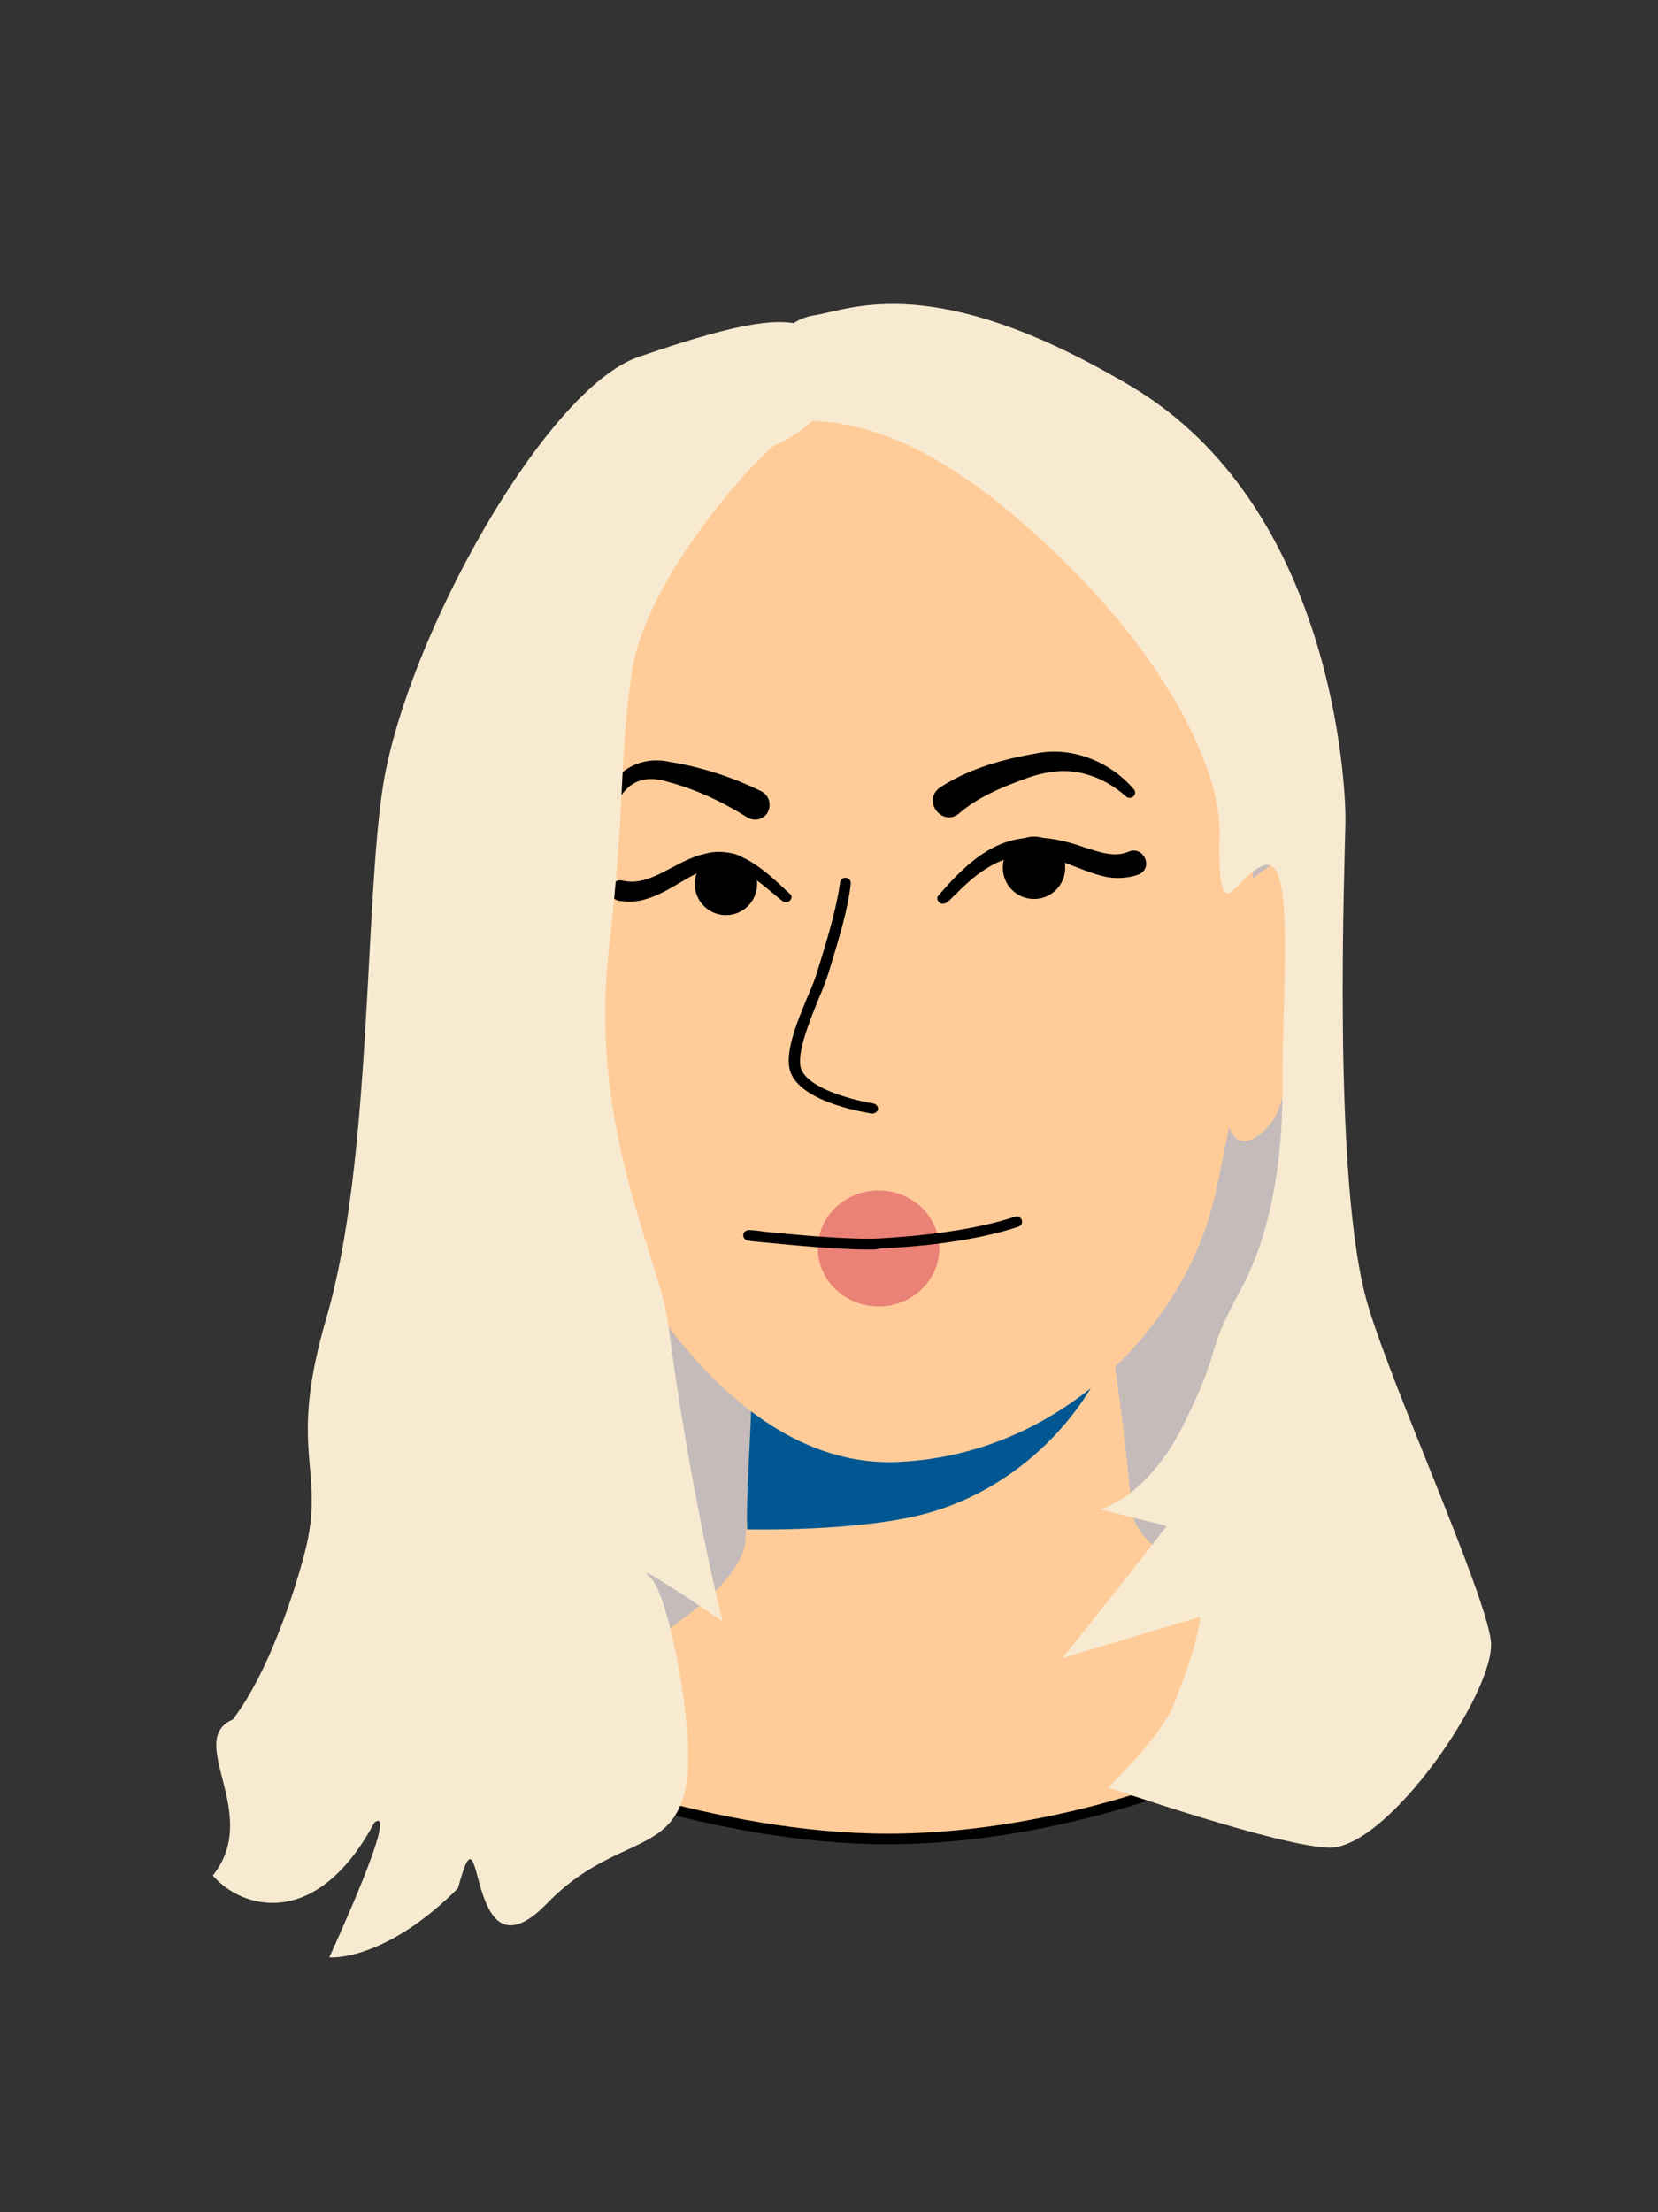<?xml version="1.0" encoding="utf-8"?>
<!-- Generator: Adobe Illustrator 26.0.1, SVG Export Plug-In . SVG Version: 6.00 Build 0)  -->
<svg version="1.1" id="Layer_1" xmlns="http://www.w3.org/2000/svg" xmlns:xlink="http://www.w3.org/1999/xlink" x="0px" y="0px"
	 viewBox="0 0 297.6 396.9" style="enable-background:new 0 0 297.6 396.9;" xml:space="preserve">
<rect x="0" y="0" width="297.6" height="396.9" fill="#333333" stroke="none"/>
<style type="text/css">
	.st0{display:none;}
	.st1{display:none;fill:none;stroke:#000000;stroke-miterlimit:10;}
	.st2{fill:#C4BBBA;}
	.st3{fill:#FFCC99;}
	.st4{fill:#005792;}
	.st5{fill:#F7EAD0;}
	.st6{opacity:0.6;enable-background:new    ;}
	.st7{fill:#DD5061;}
</style>
<g id="Layer_2_00000069357676367816936760000012967578953836453788_" class="st0">
</g>
<line class="st1" x1="-85" y1="-2041.9" x2="-85" y2="-1823.3"/>
<line class="st1" x1="-155.7" y1="-1930.8" x2="-1.5" y2="-1930.8"/>
<g>
	<g>
		<path class="st2" d="M235.8,205.8c1.9,119.6-43.9,109.3-88.4,108.1s-74.6-41.2-72.7-112.4S114.5,64.1,159,65.3
			S234.7,134.6,235.8,205.8z"/>
	</g>
	<g>
		<path class="st3" d="M254.4,292.2c-13.2,19.5-57,37.7-95.1,37.7c-30.3,0-62-12-75.7-17.9c15-6.7,49.2-23.3,50.2-35.6
			c0.8-10.2,3.2-36.4-1.5-47.6c-4.8-11.2,65.1-3.1,65.1-3.1c1.9,15.2,4.5,28.8,5.6,44.6C204,286.2,254.4,292.2,254.4,292.2z"/>
	</g>
	<g>
		<path class="st4" d="M199.1,240.2c0.3,5.1-10.4,24.9-32.3,31.2c-12.2,3.5-32.7,3-32.7,3c-0.3-10.9,2.1-28.9-0.2-35.3
			C129.9,227.7,199.1,240.2,199.1,240.2z"/>
	</g>
	<g>
		<path d="M159.3,330.9c-31,0-63.5-12.6-76.1-18c-4.4-1.9-7-3.2-7-3.2c-0.5-0.2-0.7-0.8-0.4-1.3c0.2-0.5,0.8-0.7,1.3-0.4
			c0,0,2.6,1.3,7,3.2c12.4,5.4,44.7,17.8,75.3,17.8c36.8,0,80.9-17.4,94.3-37.3c0.3-0.4,0.9-0.5,1.3-0.3c0.4,0.3,0.5,0.9,0.3,1.3
			C241.5,313.1,196.7,330.9,159.3,330.9z"/>
	</g>
	<g>
		<path class="st3" d="M228.2,155.2c3.7-1.5,6.7-4.8,5.1,13.9c-1.6,18.7-2.2,28.5-5,32.2c-2.8,3.6-6.8,5.5-8-0.2
			c-1.3-5.7-0.9-33.5,1-38.3C223.1,158,228.2,155.2,228.2,155.2z"/>
	</g>
	<g>
		<path class="st3" d="M96.2,144.6c-0.9,20.3,4.8,53.6,8.3,64.8c4.2,13.4,25.4,54.5,56.9,52.9c30.4-1.5,51.8-25.9,56.7-47.9
			c4-18.1,8.8-44.9,6-67.2c-2.8-22.3-4.5-85.1-74.6-81.9C95.7,67.9,96.2,144.6,96.2,144.6z"/>
	</g>
	<g>
		<g>
			<path d="M168.6,160.5c7.9-9.2,14.3-12.7,26.2-8.4c2.6,0.8,5.3,1.8,7.8,0.7c2.7-1.1,4.5,2.9,1.8,4.1c-1.9,0.7-4.2,0.8-6,0.4
				c-4.6-1-8.7-3.8-13.3-3.8c-5.3-0.3-9.8,3.1-13.4,6.8c-0.8,0.6-2.1,2.7-3.2,1.5C168.1,161.4,168.2,160.8,168.6,160.5L168.6,160.5z
				"/>
		</g>
	</g>
	<g>
		<g>
			<path d="M168.7,141.3c5.4-3.5,11.4-5.1,17.7-6.2c6.4-1.1,13,1.7,17.1,6.5c0.8,0.9-0.5,2.1-1.4,1.3c-2.1-1.9-4.6-3.3-7.2-4
				c-4.1-1.2-8.1-0.3-11.9,1.2c-3.8,1.4-7.8,3.2-10.8,5.8C169.2,148.5,165.4,143.7,168.7,141.3L168.7,141.3z"/>
		</g>
	</g>
	<g>
		<circle cx="185.6" cy="155.7" r="5.6"/>
	</g>
	<g>
		<circle cx="130.3" cy="158.6" r="5.6"/>
	</g>
	<g>
		<g>
			<path d="M140.5,161.7c-3.9-3-8.1-7.7-13.3-5.9c-3.7,1.2-7.1,4.3-11.2,5.5c-1.5,0.5-3.3,0.6-5,0.3c-2.4-0.6-1.6-4.1,0.8-3.6
				c5,1.2,9.5-3.7,14.7-4.8c6.2-1.8,11.3,3.5,15.3,7.2C142.6,161,141.5,162.4,140.5,161.7L140.5,161.7z"/>
		</g>
	</g>
	<g>
		<g>
			<path d="M134.2,146.7c-4.6-2.9-9.3-5.1-14.6-6.5c-2.4-0.7-4.7-0.6-6.5,0.8s-3,4-4.2,6.4c-0.2,0.5-0.8,0.7-1.3,0.5
				c-0.4-0.2-0.6-0.7-0.5-1.2c0.5-1.3,0.9-2.6,1.5-3.9c2-4.8,6.6-7.2,11.6-6.1c5.6,0.9,11.2,2.7,16.3,5.2c1.4,0.6,2,2.2,1.4,3.6
				C137.4,146.9,135.6,147.5,134.2,146.7L134.2,146.7z"/>
		</g>
	</g>
	<g>
		<path d="M156.6,199.8c0,0-0.1,0-0.1,0c-0.5-0.1-12.5-1.8-14.6-7.4c-1.2-3.3,1.1-8.9,3.2-13.9c0.7-1.6,1.3-3.1,1.6-4.2l0.5-1.6
			c1.5-4.9,3-10,3.6-14.4c0.1-0.5,0.5-0.9,1.1-0.8c0.5,0.1,0.9,0.5,0.8,1.1c-0.5,4.6-2.1,9.7-3.6,14.7l-0.5,1.6
			c-0.4,1.2-1,2.8-1.7,4.4c-1.7,4.2-4,9.9-3.1,12.5c1.4,3.7,9.9,5.7,13,6.2c0.5,0.1,0.9,0.6,0.8,1.1
			C157.5,199.4,157.1,199.8,156.6,199.8z"/>
	</g>
	<g>
		<path class="st5" d="M143.6,75.5c15.3-0.4,31,8.7,49.1,26.9c18,18.2,26.4,36.5,26.2,47c-0.4,19.6,3,6.9,8.3,5.8s2.9,23.4,3,39.6
			c0,6.5-0.3,23.3-7.5,36.6c-6.9,12.7-2.8,8.9-10,23.7c-6.7,13.7-15.2,15.7-15.2,15.7l11.9,3c-7.5,9.8-18.7,23.7-18.7,23.7l24.7-7.4
			c0,0,0.2,3.3-4.7,15.7c-2.2,5.7-11.8,14.9-11.8,14.9s31,10.7,39.7,10.8c10.5,0.2,30-28.2,29-37.1c-1.1-8.9-17.4-44.7-22-60
			c-6.7-22-4.1-81.9-4.1-87.6s-2.1-55.9-38.5-77.5c-35.5-21.1-50.3-13.7-57-12.7C137.3,57.9,127.3,75.9,143.6,75.5z"/>
	</g>
	<g>
		<path class="st5" d="M139,79.9c-4.6,3.6-23.2,24.3-25.6,40.7c-2.4,16.4-1,22.6-4.1,49.5c-3.7,32.2,9,55.4,10.6,67.2
			c4,30.8,9.8,53.6,9.8,53.6s-17.4-11.9-12.9-7.8c2.3,2.2,5.1,14.4,6.1,23.4c3.6,29.7-9.7,19.5-24.7,35s-11.1-20.9-16-2.7
			c-13.3,13.3-23.1,12.4-23.1,12.4s12.8-27.7,8.1-24.2c-10.5,19.6-24,15.4-29,9.5c8.9-11.1-5.1-24.2,3.6-28
			c7.6-10,12.5-27.9,13.3-31.6c3-13.9-3.4-16.9,3.5-40.5c8.2-28,6.8-74.9,10.2-95.7c4.3-26.4,29.1-71,45.9-76.7
			c24.6-8.4,32.5-8.6,34.4,1.3C151.3,75.2,139,79.9,139,79.9z"/>
	</g>
	<g class="st6">
		<ellipse class="st7" cx="157.7" cy="224" rx="10.9" ry="10.4"/>
	</g>
	<g>
		<path d="M156.1,224.2c-5.5,0-14.1-0.8-19-1.3c-1.3-0.1-2.3-0.2-2.8-0.3c-0.5,0-0.9-0.5-0.9-1c0-0.5,0.5-0.9,1-0.9
			c0.5,0,1.6,0.1,2.9,0.3c5,0.5,15.5,1.5,20.6,1.2c6.9-0.4,16.8-1.4,24.3-3.9c0.5-0.2,1,0.1,1.2,0.6s-0.1,1-0.6,1.2
			c-7.8,2.6-17.8,3.6-24.8,3.9C157.4,224.2,156.8,224.2,156.1,224.2z"/>
	</g>
</g>
</svg>
